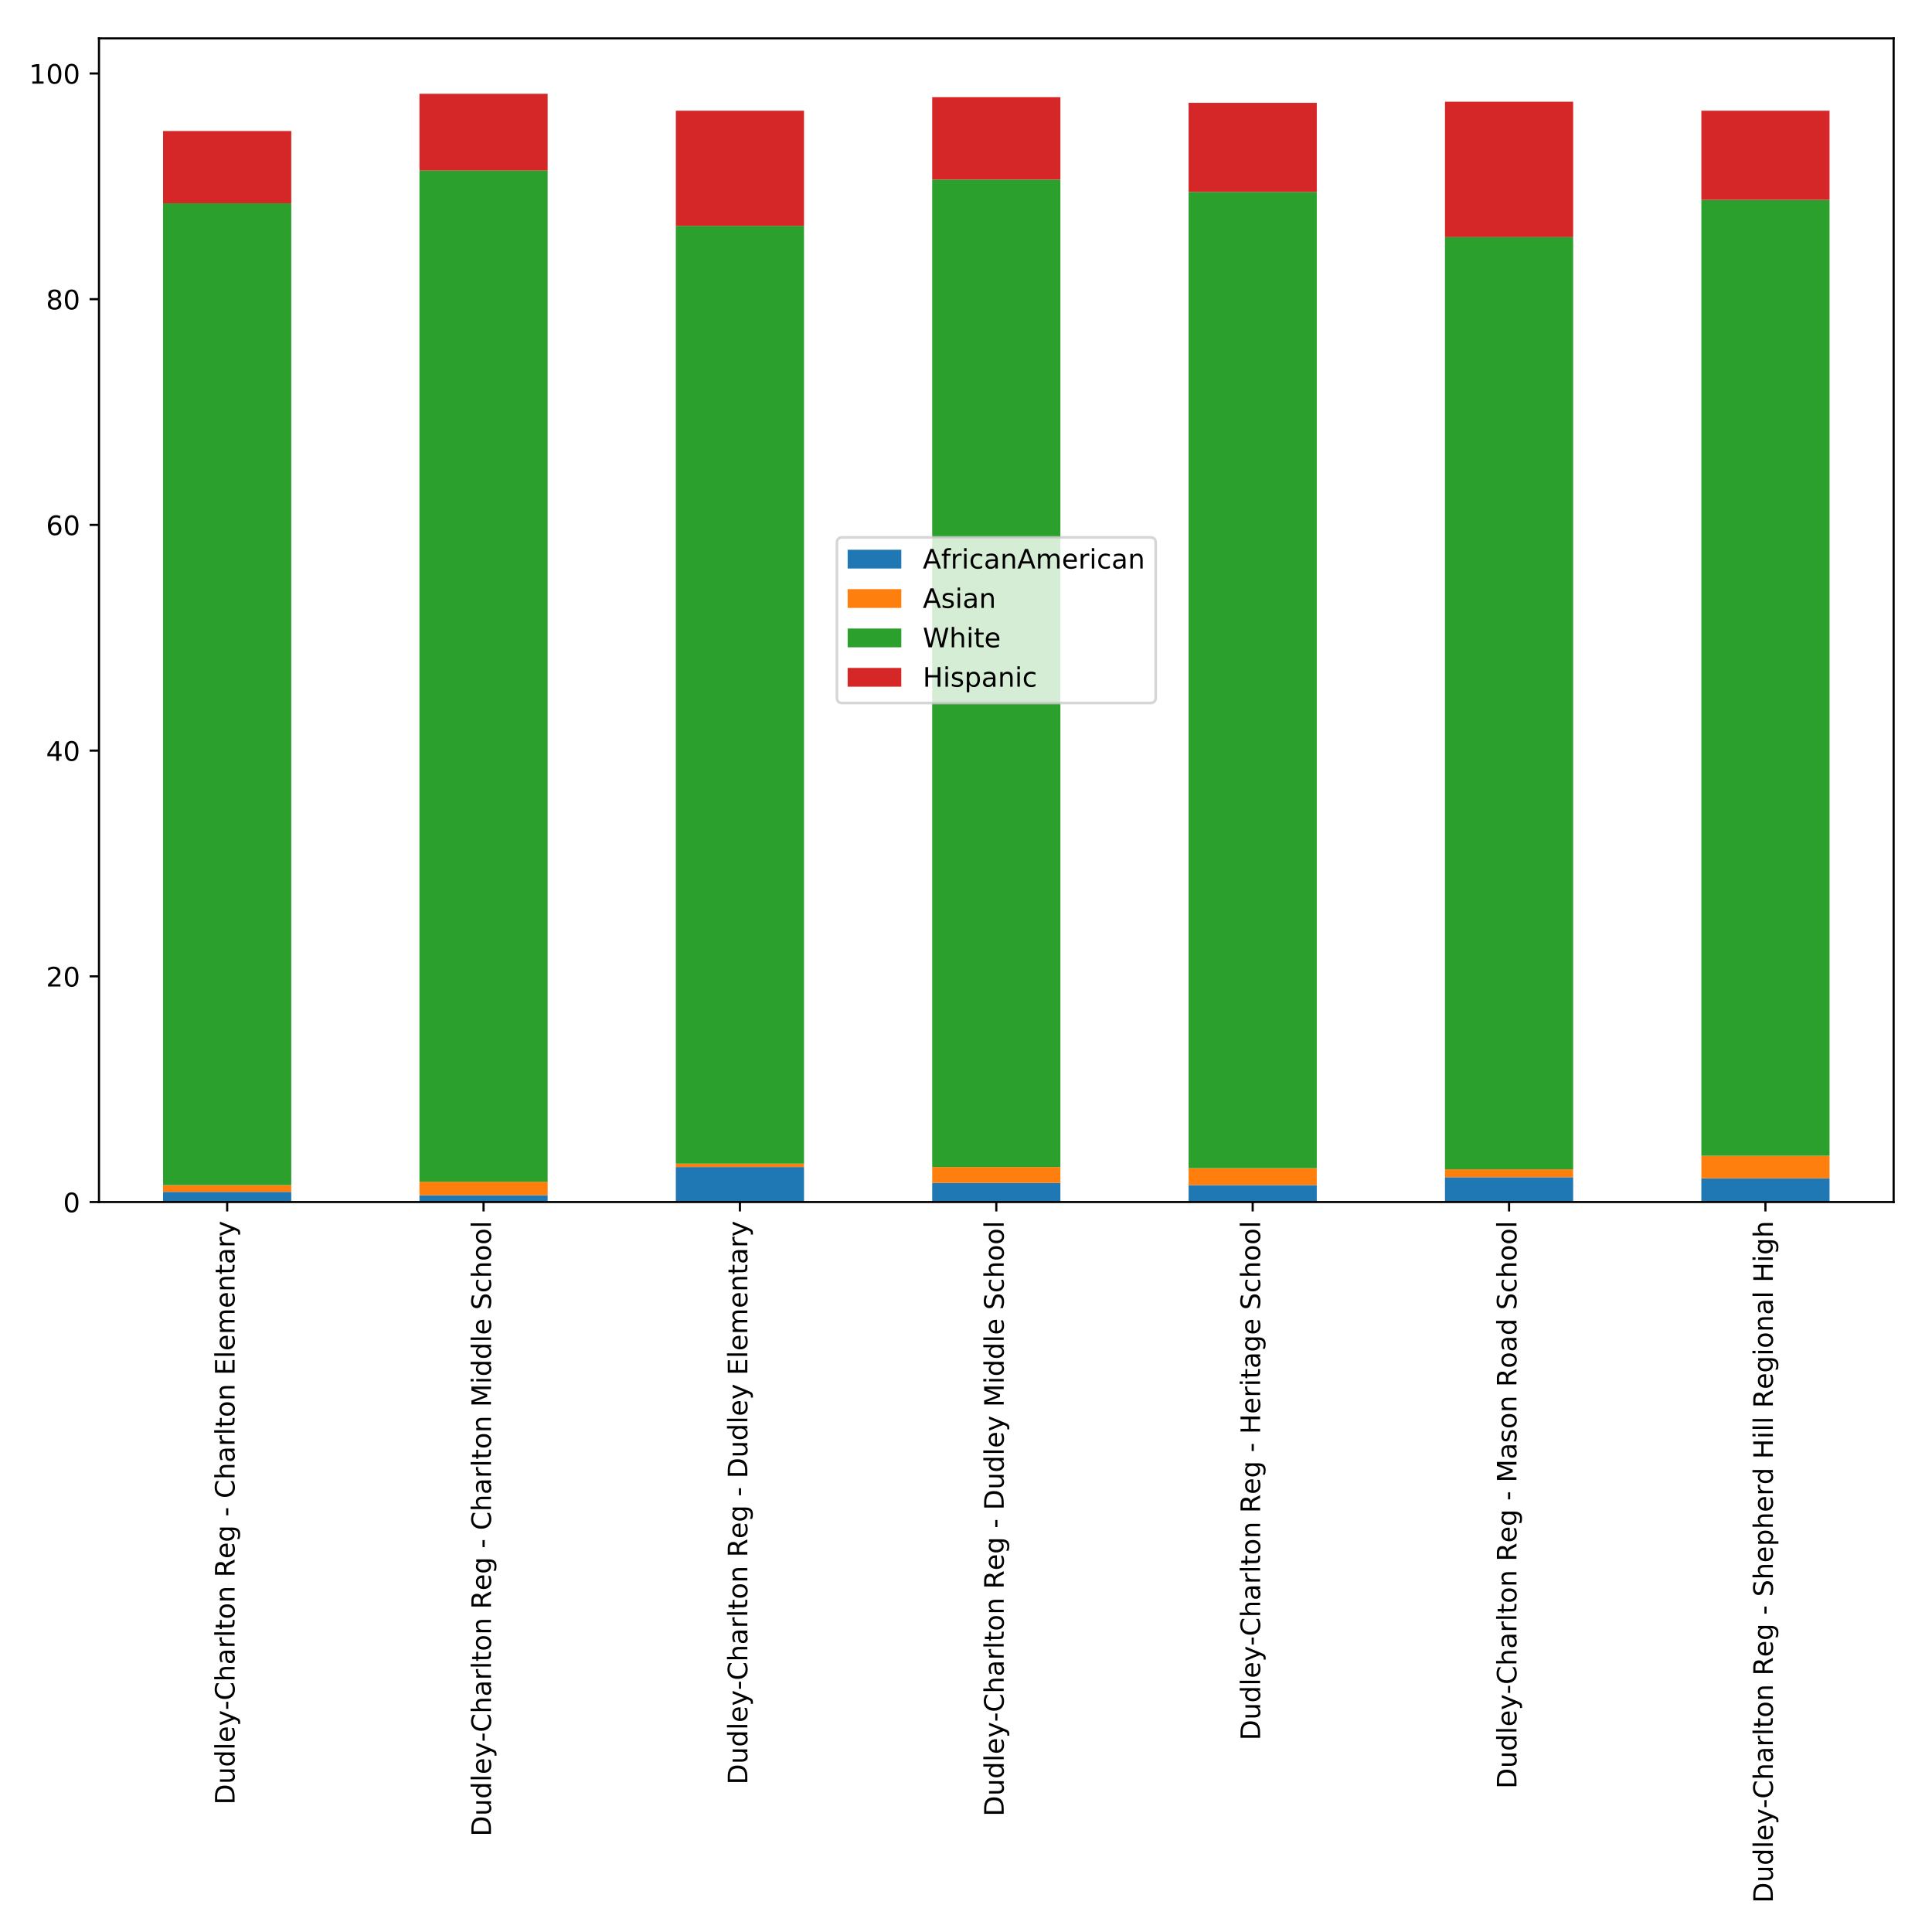 <?xml version="1.0" encoding="utf-8" standalone="no"?>
<!DOCTYPE svg PUBLIC "-//W3C//DTD SVG 1.1//EN"
  "http://www.w3.org/Graphics/SVG/1.1/DTD/svg11.dtd">
<!-- Created with matplotlib (http://matplotlib.org/) -->
<svg height="720pt" version="1.1" viewBox="0 0 720 720" width="720pt" xmlns="http://www.w3.org/2000/svg" xmlns:xlink="http://www.w3.org/1999/xlink">
 <defs>
  <style type="text/css">
*{stroke-linecap:butt;stroke-linejoin:round;}
  </style>
 </defs>
 <g id="figure_1">
  <g id="patch_1">
   <path d="M 0 720 
L 720 720 
L 720 0 
L 0 0 
z
" style="fill:#ffffff;"/>
  </g>
  <g id="axes_1">
   <g id="patch_2">
    <path d="M 36.888 447.964 
L 705.7 447.964 
L 705.7 14.3 
L 36.888 14.3 
z
" style="fill:#ffffff;"/>
   </g>
   <g id="patch_3">
    <path clip-path="url(#pf34af3bc56)" d="M 60.774 447.964 
L 108.546 447.964 
L 108.546 444.179 
L 60.774 444.179 
z
" style="fill:#1f77b4;"/>
   </g>
   <g id="patch_4">
    <path clip-path="url(#pf34af3bc56)" d="M 156.318 447.964 
L 204.091 447.964 
L 204.091 445.441 
L 156.318 445.441 
z
" style="fill:#1f77b4;"/>
   </g>
   <g id="patch_5">
    <path clip-path="url(#pf34af3bc56)" d="M 251.863 447.964 
L 299.635 447.964 
L 299.635 434.926 
L 251.863 434.926 
z
" style="fill:#1f77b4;"/>
   </g>
   <g id="patch_6">
    <path clip-path="url(#pf34af3bc56)" d="M 347.408 447.964 
L 395.18 447.964 
L 395.18 440.814 
L 347.408 440.814 
z
" style="fill:#1f77b4;"/>
   </g>
   <g id="patch_7">
    <path clip-path="url(#pf34af3bc56)" d="M 442.952 447.964 
L 490.725 447.964 
L 490.725 441.655 
L 442.952 441.655 
z
" style="fill:#1f77b4;"/>
   </g>
   <g id="patch_8">
    <path clip-path="url(#pf34af3bc56)" d="M 538.497 447.964 
L 586.269 447.964 
L 586.269 438.711 
L 538.497 438.711 
z
" style="fill:#1f77b4;"/>
   </g>
   <g id="patch_9">
    <path clip-path="url(#pf34af3bc56)" d="M 634.042 447.964 
L 681.814 447.964 
L 681.814 439.132 
L 634.042 439.132 
z
" style="fill:#1f77b4;"/>
   </g>
   <g id="patch_10">
    <path clip-path="url(#pf34af3bc56)" d="M 60.774 444.179 
L 108.546 444.179 
L 108.546 441.655 
L 60.774 441.655 
z
" style="fill:#ff7f0e;"/>
   </g>
   <g id="patch_11">
    <path clip-path="url(#pf34af3bc56)" d="M 156.318 445.441 
L 204.091 445.441 
L 204.091 440.394 
L 156.318 440.394 
z
" style="fill:#ff7f0e;"/>
   </g>
   <g id="patch_12">
    <path clip-path="url(#pf34af3bc56)" d="M 251.863 434.926 
L 299.635 434.926 
L 299.635 433.664 
L 251.863 433.664 
z
" style="fill:#ff7f0e;"/>
   </g>
   <g id="patch_13">
    <path clip-path="url(#pf34af3bc56)" d="M 347.408 440.814 
L 395.18 440.814 
L 395.18 434.926 
L 347.408 434.926 
z
" style="fill:#ff7f0e;"/>
   </g>
   <g id="patch_14">
    <path clip-path="url(#pf34af3bc56)" d="M 442.952 441.655 
L 490.725 441.655 
L 490.725 435.347 
L 442.952 435.347 
z
" style="fill:#ff7f0e;"/>
   </g>
   <g id="patch_15">
    <path clip-path="url(#pf34af3bc56)" d="M 538.497 438.711 
L 586.269 438.711 
L 586.269 435.767 
L 538.497 435.767 
z
" style="fill:#ff7f0e;"/>
   </g>
   <g id="patch_16">
    <path clip-path="url(#pf34af3bc56)" d="M 634.042 439.132 
L 681.814 439.132 
L 681.814 430.72 
L 634.042 430.72 
z
" style="fill:#ff7f0e;"/>
   </g>
   <g id="patch_17">
    <path clip-path="url(#pf34af3bc56)" d="M 60.774 441.655 
L 108.546 441.655 
L 108.546 75.747 
L 60.774 75.747 
z
" style="fill:#2ca02c;"/>
   </g>
   <g id="patch_18">
    <path clip-path="url(#pf34af3bc56)" d="M 156.318 440.394 
L 204.091 440.394 
L 204.091 63.55 
L 156.318 63.55 
z
" style="fill:#2ca02c;"/>
   </g>
   <g id="patch_19">
    <path clip-path="url(#pf34af3bc56)" d="M 251.863 433.664 
L 299.635 433.664 
L 299.635 84.159 
L 251.863 84.159 
z
" style="fill:#2ca02c;"/>
   </g>
   <g id="patch_20">
    <path clip-path="url(#pf34af3bc56)" d="M 347.408 434.926 
L 395.18 434.926 
L 395.18 66.915 
L 347.408 66.915 
z
" style="fill:#2ca02c;"/>
   </g>
   <g id="patch_21">
    <path clip-path="url(#pf34af3bc56)" d="M 442.952 435.347 
L 490.725 435.347 
L 490.725 71.541 
L 442.952 71.541 
z
" style="fill:#2ca02c;"/>
   </g>
   <g id="patch_22">
    <path clip-path="url(#pf34af3bc56)" d="M 538.497 435.767 
L 586.269 435.767 
L 586.269 88.365 
L 538.497 88.365 
z
" style="fill:#2ca02c;"/>
   </g>
   <g id="patch_23">
    <path clip-path="url(#pf34af3bc56)" d="M 634.042 430.72 
L 681.814 430.72 
L 681.814 74.486 
L 634.042 74.486 
z
" style="fill:#2ca02c;"/>
   </g>
   <g id="patch_24">
    <path clip-path="url(#pf34af3bc56)" d="M 60.774 75.747 
L 108.546 75.747 
L 108.546 48.83 
L 60.774 48.83 
z
" style="fill:#d62728;"/>
   </g>
   <g id="patch_25">
    <path clip-path="url(#pf34af3bc56)" d="M 156.318 63.55 
L 204.091 63.55 
L 204.091 34.951 
L 156.318 34.951 
z
" style="fill:#d62728;"/>
   </g>
   <g id="patch_26">
    <path clip-path="url(#pf34af3bc56)" d="M 251.863 84.159 
L 299.635 84.159 
L 299.635 41.259 
L 251.863 41.259 
z
" style="fill:#d62728;"/>
   </g>
   <g id="patch_27">
    <path clip-path="url(#pf34af3bc56)" d="M 347.408 66.915 
L 395.18 66.915 
L 395.18 36.212 
L 347.408 36.212 
z
" style="fill:#d62728;"/>
   </g>
   <g id="patch_28">
    <path clip-path="url(#pf34af3bc56)" d="M 442.952 71.541 
L 490.725 71.541 
L 490.725 38.315 
L 442.952 38.315 
z
" style="fill:#d62728;"/>
   </g>
   <g id="patch_29">
    <path clip-path="url(#pf34af3bc56)" d="M 538.497 88.365 
L 586.269 88.365 
L 586.269 37.895 
L 538.497 37.895 
z
" style="fill:#d62728;"/>
   </g>
   <g id="patch_30">
    <path clip-path="url(#pf34af3bc56)" d="M 634.042 74.486 
L 681.814 74.486 
L 681.814 41.259 
L 634.042 41.259 
z
" style="fill:#d62728;"/>
   </g>
   <g id="matplotlib.axis_1">
    <g id="xtick_1">
     <g id="line2d_1">
      <defs>
       <path d="M 0 0 
L 0 3.5 
" id="mab70abf13f" style="stroke:#000000;stroke-width:0.8;"/>
      </defs>
      <g>
       <use style="stroke:#000000;stroke-width:0.8;" x="84.66" xlink:href="#mab70abf13f" y="447.964"/>
      </g>
     </g>
     <g id="text_1">
      <!-- Dudley-Charlton Reg - Charlton Elementary -->
      <defs>
       <path d="M 19.672 64.797 
L 19.672 8.109 
L 31.594 8.109 
Q 46.688 8.109 53.688 14.938 
Q 60.688 21.781 60.688 36.531 
Q 60.688 51.172 53.688 57.984 
Q 46.688 64.797 31.594 64.797 
z
M 9.812 72.906 
L 30.078 72.906 
Q 51.266 72.906 61.172 64.094 
Q 71.094 55.281 71.094 36.531 
Q 71.094 17.672 61.125 8.828 
Q 51.172 0 30.078 0 
L 9.812 0 
z
" id="DejaVuSans-44"/>
       <path d="M 8.5 21.578 
L 8.5 54.688 
L 17.484 54.688 
L 17.484 21.922 
Q 17.484 14.156 20.5 10.266 
Q 23.531 6.391 29.594 6.391 
Q 36.859 6.391 41.078 11.031 
Q 45.312 15.672 45.312 23.688 
L 45.312 54.688 
L 54.297 54.688 
L 54.297 0 
L 45.312 0 
L 45.312 8.406 
Q 42.047 3.422 37.719 1 
Q 33.406 -1.422 27.688 -1.422 
Q 18.266 -1.422 13.375 4.438 
Q 8.5 10.297 8.5 21.578 
z
M 31.109 56 
z
" id="DejaVuSans-75"/>
       <path d="M 45.406 46.391 
L 45.406 75.984 
L 54.391 75.984 
L 54.391 0 
L 45.406 0 
L 45.406 8.203 
Q 42.578 3.328 38.25 0.953 
Q 33.938 -1.422 27.875 -1.422 
Q 17.969 -1.422 11.734 6.484 
Q 5.516 14.406 5.516 27.297 
Q 5.516 40.188 11.734 48.094 
Q 17.969 56 27.875 56 
Q 33.938 56 38.25 53.625 
Q 42.578 51.266 45.406 46.391 
z
M 14.797 27.297 
Q 14.797 17.391 18.875 11.75 
Q 22.953 6.109 30.078 6.109 
Q 37.203 6.109 41.297 11.75 
Q 45.406 17.391 45.406 27.297 
Q 45.406 37.203 41.297 42.844 
Q 37.203 48.484 30.078 48.484 
Q 22.953 48.484 18.875 42.844 
Q 14.797 37.203 14.797 27.297 
z
" id="DejaVuSans-64"/>
       <path d="M 9.422 75.984 
L 18.406 75.984 
L 18.406 0 
L 9.422 0 
z
" id="DejaVuSans-6c"/>
       <path d="M 56.203 29.594 
L 56.203 25.203 
L 14.891 25.203 
Q 15.484 15.922 20.484 11.062 
Q 25.484 6.203 34.422 6.203 
Q 39.594 6.203 44.453 7.469 
Q 49.312 8.734 54.109 11.281 
L 54.109 2.781 
Q 49.266 0.734 44.188 -0.344 
Q 39.109 -1.422 33.891 -1.422 
Q 20.797 -1.422 13.156 6.188 
Q 5.516 13.812 5.516 26.812 
Q 5.516 40.234 12.766 48.109 
Q 20.016 56 32.328 56 
Q 43.359 56 49.781 48.891 
Q 56.203 41.797 56.203 29.594 
z
M 47.219 32.234 
Q 47.125 39.594 43.094 43.984 
Q 39.062 48.391 32.422 48.391 
Q 24.906 48.391 20.391 44.141 
Q 15.875 39.891 15.188 32.172 
z
" id="DejaVuSans-65"/>
       <path d="M 32.172 -5.078 
Q 28.375 -14.844 24.75 -17.812 
Q 21.141 -20.797 15.094 -20.797 
L 7.906 -20.797 
L 7.906 -13.281 
L 13.188 -13.281 
Q 16.891 -13.281 18.938 -11.516 
Q 21 -9.766 23.484 -3.219 
L 25.094 0.875 
L 2.984 54.688 
L 12.5 54.688 
L 29.594 11.922 
L 46.688 54.688 
L 56.203 54.688 
z
" id="DejaVuSans-79"/>
       <path d="M 4.891 31.391 
L 31.203 31.391 
L 31.203 23.391 
L 4.891 23.391 
z
" id="DejaVuSans-2d"/>
       <path d="M 64.406 67.281 
L 64.406 56.891 
Q 59.422 61.531 53.781 63.812 
Q 48.141 66.109 41.797 66.109 
Q 29.297 66.109 22.656 58.469 
Q 16.016 50.828 16.016 36.375 
Q 16.016 21.969 22.656 14.328 
Q 29.297 6.688 41.797 6.688 
Q 48.141 6.688 53.781 8.984 
Q 59.422 11.281 64.406 15.922 
L 64.406 5.609 
Q 59.234 2.094 53.438 0.328 
Q 47.656 -1.422 41.219 -1.422 
Q 24.656 -1.422 15.125 8.703 
Q 5.609 18.844 5.609 36.375 
Q 5.609 53.953 15.125 64.078 
Q 24.656 74.219 41.219 74.219 
Q 47.75 74.219 53.531 72.484 
Q 59.328 70.75 64.406 67.281 
z
" id="DejaVuSans-43"/>
       <path d="M 54.891 33.016 
L 54.891 0 
L 45.906 0 
L 45.906 32.719 
Q 45.906 40.484 42.875 44.328 
Q 39.844 48.188 33.797 48.188 
Q 26.516 48.188 22.312 43.547 
Q 18.109 38.922 18.109 30.906 
L 18.109 0 
L 9.078 0 
L 9.078 75.984 
L 18.109 75.984 
L 18.109 46.188 
Q 21.344 51.125 25.703 53.562 
Q 30.078 56 35.797 56 
Q 45.219 56 50.047 50.172 
Q 54.891 44.344 54.891 33.016 
z
" id="DejaVuSans-68"/>
       <path d="M 34.281 27.484 
Q 23.391 27.484 19.188 25 
Q 14.984 22.516 14.984 16.5 
Q 14.984 11.719 18.141 8.906 
Q 21.297 6.109 26.703 6.109 
Q 34.188 6.109 38.703 11.406 
Q 43.219 16.703 43.219 25.484 
L 43.219 27.484 
z
M 52.203 31.203 
L 52.203 0 
L 43.219 0 
L 43.219 8.297 
Q 40.141 3.328 35.547 0.953 
Q 30.953 -1.422 24.312 -1.422 
Q 15.922 -1.422 10.953 3.297 
Q 6 8.016 6 15.922 
Q 6 25.141 12.172 29.828 
Q 18.359 34.516 30.609 34.516 
L 43.219 34.516 
L 43.219 35.406 
Q 43.219 41.609 39.141 45 
Q 35.062 48.391 27.688 48.391 
Q 23 48.391 18.547 47.266 
Q 14.109 46.141 10.016 43.891 
L 10.016 52.203 
Q 14.938 54.109 19.578 55.047 
Q 24.219 56 28.609 56 
Q 40.484 56 46.344 49.844 
Q 52.203 43.703 52.203 31.203 
z
" id="DejaVuSans-61"/>
       <path d="M 41.109 46.297 
Q 39.594 47.172 37.812 47.578 
Q 36.031 48 33.891 48 
Q 26.266 48 22.188 43.047 
Q 18.109 38.094 18.109 28.812 
L 18.109 0 
L 9.078 0 
L 9.078 54.688 
L 18.109 54.688 
L 18.109 46.188 
Q 20.953 51.172 25.484 53.578 
Q 30.031 56 36.531 56 
Q 37.453 56 38.578 55.875 
Q 39.703 55.766 41.062 55.516 
z
" id="DejaVuSans-72"/>
       <path d="M 18.312 70.219 
L 18.312 54.688 
L 36.812 54.688 
L 36.812 47.703 
L 18.312 47.703 
L 18.312 18.016 
Q 18.312 11.328 20.141 9.422 
Q 21.969 7.516 27.594 7.516 
L 36.812 7.516 
L 36.812 0 
L 27.594 0 
Q 17.188 0 13.234 3.875 
Q 9.281 7.766 9.281 18.016 
L 9.281 47.703 
L 2.688 47.703 
L 2.688 54.688 
L 9.281 54.688 
L 9.281 70.219 
z
" id="DejaVuSans-74"/>
       <path d="M 30.609 48.391 
Q 23.391 48.391 19.188 42.75 
Q 14.984 37.109 14.984 27.297 
Q 14.984 17.484 19.156 11.844 
Q 23.344 6.203 30.609 6.203 
Q 37.797 6.203 41.984 11.859 
Q 46.188 17.531 46.188 27.297 
Q 46.188 37.016 41.984 42.703 
Q 37.797 48.391 30.609 48.391 
z
M 30.609 56 
Q 42.328 56 49.016 48.375 
Q 55.719 40.766 55.719 27.297 
Q 55.719 13.875 49.016 6.219 
Q 42.328 -1.422 30.609 -1.422 
Q 18.844 -1.422 12.172 6.219 
Q 5.516 13.875 5.516 27.297 
Q 5.516 40.766 12.172 48.375 
Q 18.844 56 30.609 56 
z
" id="DejaVuSans-6f"/>
       <path d="M 54.891 33.016 
L 54.891 0 
L 45.906 0 
L 45.906 32.719 
Q 45.906 40.484 42.875 44.328 
Q 39.844 48.188 33.797 48.188 
Q 26.516 48.188 22.312 43.547 
Q 18.109 38.922 18.109 30.906 
L 18.109 0 
L 9.078 0 
L 9.078 54.688 
L 18.109 54.688 
L 18.109 46.188 
Q 21.344 51.125 25.703 53.562 
Q 30.078 56 35.797 56 
Q 45.219 56 50.047 50.172 
Q 54.891 44.344 54.891 33.016 
z
" id="DejaVuSans-6e"/>
       <path id="DejaVuSans-20"/>
       <path d="M 44.391 34.188 
Q 47.562 33.109 50.562 29.594 
Q 53.562 26.078 56.594 19.922 
L 66.609 0 
L 56 0 
L 46.688 18.703 
Q 43.062 26.031 39.672 28.422 
Q 36.281 30.812 30.422 30.812 
L 19.672 30.812 
L 19.672 0 
L 9.812 0 
L 9.812 72.906 
L 32.078 72.906 
Q 44.578 72.906 50.734 67.672 
Q 56.891 62.453 56.891 51.906 
Q 56.891 45.016 53.688 40.469 
Q 50.484 35.938 44.391 34.188 
z
M 19.672 64.797 
L 19.672 38.922 
L 32.078 38.922 
Q 39.203 38.922 42.844 42.219 
Q 46.484 45.516 46.484 51.906 
Q 46.484 58.297 42.844 61.547 
Q 39.203 64.797 32.078 64.797 
z
" id="DejaVuSans-52"/>
       <path d="M 45.406 27.984 
Q 45.406 37.75 41.375 43.109 
Q 37.359 48.484 30.078 48.484 
Q 22.859 48.484 18.828 43.109 
Q 14.797 37.75 14.797 27.984 
Q 14.797 18.266 18.828 12.891 
Q 22.859 7.516 30.078 7.516 
Q 37.359 7.516 41.375 12.891 
Q 45.406 18.266 45.406 27.984 
z
M 54.391 6.781 
Q 54.391 -7.172 48.188 -13.984 
Q 42 -20.797 29.203 -20.797 
Q 24.469 -20.797 20.266 -20.094 
Q 16.062 -19.391 12.109 -17.922 
L 12.109 -9.188 
Q 16.062 -11.328 19.922 -12.344 
Q 23.781 -13.375 27.781 -13.375 
Q 36.625 -13.375 41.016 -8.766 
Q 45.406 -4.156 45.406 5.172 
L 45.406 9.625 
Q 42.625 4.781 38.281 2.391 
Q 33.938 0 27.875 0 
Q 17.828 0 11.672 7.656 
Q 5.516 15.328 5.516 27.984 
Q 5.516 40.672 11.672 48.328 
Q 17.828 56 27.875 56 
Q 33.938 56 38.281 53.609 
Q 42.625 51.219 45.406 46.391 
L 45.406 54.688 
L 54.391 54.688 
z
" id="DejaVuSans-67"/>
       <path d="M 9.812 72.906 
L 55.906 72.906 
L 55.906 64.594 
L 19.672 64.594 
L 19.672 43.016 
L 54.391 43.016 
L 54.391 34.719 
L 19.672 34.719 
L 19.672 8.297 
L 56.781 8.297 
L 56.781 0 
L 9.812 0 
z
" id="DejaVuSans-45"/>
       <path d="M 52 44.188 
Q 55.375 50.25 60.062 53.125 
Q 64.75 56 71.094 56 
Q 79.641 56 84.281 50.016 
Q 88.922 44.047 88.922 33.016 
L 88.922 0 
L 79.891 0 
L 79.891 32.719 
Q 79.891 40.578 77.094 44.375 
Q 74.312 48.188 68.609 48.188 
Q 61.625 48.188 57.562 43.547 
Q 53.516 38.922 53.516 30.906 
L 53.516 0 
L 44.484 0 
L 44.484 32.719 
Q 44.484 40.625 41.703 44.406 
Q 38.922 48.188 33.109 48.188 
Q 26.219 48.188 22.156 43.531 
Q 18.109 38.875 18.109 30.906 
L 18.109 0 
L 9.078 0 
L 9.078 54.688 
L 18.109 54.688 
L 18.109 46.188 
Q 21.188 51.219 25.484 53.609 
Q 29.781 56 35.688 56 
Q 41.656 56 45.828 52.969 
Q 50 49.953 52 44.188 
z
" id="DejaVuSans-6d"/>
      </defs>
      <g transform="translate(87.419 672.558)rotate(-90)scale(0.1 -0.1)">
       <use xlink:href="#DejaVuSans-44"/>
       <use x="77.002" xlink:href="#DejaVuSans-75"/>
       <use x="140.381" xlink:href="#DejaVuSans-64"/>
       <use x="203.857" xlink:href="#DejaVuSans-6c"/>
       <use x="231.641" xlink:href="#DejaVuSans-65"/>
       <use x="293.164" xlink:href="#DejaVuSans-79"/>
       <use x="352.328" xlink:href="#DejaVuSans-2d"/>
       <use x="388.412" xlink:href="#DejaVuSans-43"/>
       <use x="458.236" xlink:href="#DejaVuSans-68"/>
       <use x="521.615" xlink:href="#DejaVuSans-61"/>
       <use x="582.895" xlink:href="#DejaVuSans-72"/>
       <use x="624.008" xlink:href="#DejaVuSans-6c"/>
       <use x="651.791" xlink:href="#DejaVuSans-74"/>
       <use x="691" xlink:href="#DejaVuSans-6f"/>
       <use x="752.182" xlink:href="#DejaVuSans-6e"/>
       <use x="815.561" xlink:href="#DejaVuSans-20"/>
       <use x="847.348" xlink:href="#DejaVuSans-52"/>
       <use x="916.768" xlink:href="#DejaVuSans-65"/>
       <use x="978.291" xlink:href="#DejaVuSans-67"/>
       <use x="1041.768" xlink:href="#DejaVuSans-20"/>
       <use x="1073.555" xlink:href="#DejaVuSans-2d"/>
       <use x="1109.639" xlink:href="#DejaVuSans-20"/>
       <use x="1141.426" xlink:href="#DejaVuSans-43"/>
       <use x="1211.25" xlink:href="#DejaVuSans-68"/>
       <use x="1274.629" xlink:href="#DejaVuSans-61"/>
       <use x="1335.908" xlink:href="#DejaVuSans-72"/>
       <use x="1377.021" xlink:href="#DejaVuSans-6c"/>
       <use x="1404.805" xlink:href="#DejaVuSans-74"/>
       <use x="1444.014" xlink:href="#DejaVuSans-6f"/>
       <use x="1505.195" xlink:href="#DejaVuSans-6e"/>
       <use x="1568.574" xlink:href="#DejaVuSans-20"/>
       <use x="1600.361" xlink:href="#DejaVuSans-45"/>
       <use x="1663.545" xlink:href="#DejaVuSans-6c"/>
       <use x="1691.328" xlink:href="#DejaVuSans-65"/>
       <use x="1752.852" xlink:href="#DejaVuSans-6d"/>
       <use x="1850.264" xlink:href="#DejaVuSans-65"/>
       <use x="1911.787" xlink:href="#DejaVuSans-6e"/>
       <use x="1975.166" xlink:href="#DejaVuSans-74"/>
       <use x="2014.375" xlink:href="#DejaVuSans-61"/>
       <use x="2075.654" xlink:href="#DejaVuSans-72"/>
       <use x="2116.768" xlink:href="#DejaVuSans-79"/>
      </g>
     </g>
    </g>
    <g id="xtick_2">
     <g id="line2d_2">
      <g>
       <use style="stroke:#000000;stroke-width:0.8;" x="180.204" xlink:href="#mab70abf13f" y="447.964"/>
      </g>
     </g>
     <g id="text_2">
      <!-- Dudley-Charlton Reg - Charlton Middle School -->
      <defs>
       <path d="M 9.812 72.906 
L 24.516 72.906 
L 43.109 23.297 
L 61.812 72.906 
L 76.516 72.906 
L 76.516 0 
L 66.891 0 
L 66.891 64.016 
L 48.094 14.016 
L 38.188 14.016 
L 19.391 64.016 
L 19.391 0 
L 9.812 0 
z
" id="DejaVuSans-4d"/>
       <path d="M 9.422 54.688 
L 18.406 54.688 
L 18.406 0 
L 9.422 0 
z
M 9.422 75.984 
L 18.406 75.984 
L 18.406 64.594 
L 9.422 64.594 
z
" id="DejaVuSans-69"/>
       <path d="M 53.516 70.516 
L 53.516 60.891 
Q 47.906 63.578 42.922 64.891 
Q 37.938 66.219 33.297 66.219 
Q 25.25 66.219 20.875 63.094 
Q 16.5 59.969 16.5 54.203 
Q 16.5 49.359 19.406 46.891 
Q 22.312 44.438 30.422 42.922 
L 36.375 41.703 
Q 47.406 39.594 52.656 34.297 
Q 57.906 29 57.906 20.125 
Q 57.906 9.516 50.797 4.047 
Q 43.703 -1.422 29.984 -1.422 
Q 24.812 -1.422 18.969 -0.25 
Q 13.141 0.922 6.891 3.219 
L 6.891 13.375 
Q 12.891 10.016 18.656 8.297 
Q 24.422 6.594 29.984 6.594 
Q 38.422 6.594 43.016 9.906 
Q 47.609 13.234 47.609 19.391 
Q 47.609 24.75 44.312 27.781 
Q 41.016 30.812 33.5 32.328 
L 27.484 33.5 
Q 16.453 35.688 11.516 40.375 
Q 6.594 45.062 6.594 53.422 
Q 6.594 63.094 13.406 68.656 
Q 20.219 74.219 32.172 74.219 
Q 37.312 74.219 42.625 73.281 
Q 47.953 72.359 53.516 70.516 
z
" id="DejaVuSans-53"/>
       <path d="M 48.781 52.594 
L 48.781 44.188 
Q 44.969 46.297 41.141 47.344 
Q 37.312 48.391 33.406 48.391 
Q 24.656 48.391 19.812 42.844 
Q 14.984 37.312 14.984 27.297 
Q 14.984 17.281 19.812 11.734 
Q 24.656 6.203 33.406 6.203 
Q 37.312 6.203 41.141 7.25 
Q 44.969 8.297 48.781 10.406 
L 48.781 2.094 
Q 45.016 0.344 40.984 -0.531 
Q 36.969 -1.422 32.422 -1.422 
Q 20.062 -1.422 12.781 6.344 
Q 5.516 14.109 5.516 27.297 
Q 5.516 40.672 12.859 48.328 
Q 20.219 56 33.016 56 
Q 37.156 56 41.109 55.141 
Q 45.062 54.297 48.781 52.594 
z
" id="DejaVuSans-63"/>
      </defs>
      <g transform="translate(182.964 684.411)rotate(-90)scale(0.1 -0.1)">
       <use xlink:href="#DejaVuSans-44"/>
       <use x="77.002" xlink:href="#DejaVuSans-75"/>
       <use x="140.381" xlink:href="#DejaVuSans-64"/>
       <use x="203.857" xlink:href="#DejaVuSans-6c"/>
       <use x="231.641" xlink:href="#DejaVuSans-65"/>
       <use x="293.164" xlink:href="#DejaVuSans-79"/>
       <use x="352.328" xlink:href="#DejaVuSans-2d"/>
       <use x="388.412" xlink:href="#DejaVuSans-43"/>
       <use x="458.236" xlink:href="#DejaVuSans-68"/>
       <use x="521.615" xlink:href="#DejaVuSans-61"/>
       <use x="582.895" xlink:href="#DejaVuSans-72"/>
       <use x="624.008" xlink:href="#DejaVuSans-6c"/>
       <use x="651.791" xlink:href="#DejaVuSans-74"/>
       <use x="691" xlink:href="#DejaVuSans-6f"/>
       <use x="752.182" xlink:href="#DejaVuSans-6e"/>
       <use x="815.561" xlink:href="#DejaVuSans-20"/>
       <use x="847.348" xlink:href="#DejaVuSans-52"/>
       <use x="916.768" xlink:href="#DejaVuSans-65"/>
       <use x="978.291" xlink:href="#DejaVuSans-67"/>
       <use x="1041.768" xlink:href="#DejaVuSans-20"/>
       <use x="1073.555" xlink:href="#DejaVuSans-2d"/>
       <use x="1109.639" xlink:href="#DejaVuSans-20"/>
       <use x="1141.426" xlink:href="#DejaVuSans-43"/>
       <use x="1211.25" xlink:href="#DejaVuSans-68"/>
       <use x="1274.629" xlink:href="#DejaVuSans-61"/>
       <use x="1335.908" xlink:href="#DejaVuSans-72"/>
       <use x="1377.021" xlink:href="#DejaVuSans-6c"/>
       <use x="1404.805" xlink:href="#DejaVuSans-74"/>
       <use x="1444.014" xlink:href="#DejaVuSans-6f"/>
       <use x="1505.195" xlink:href="#DejaVuSans-6e"/>
       <use x="1568.574" xlink:href="#DejaVuSans-20"/>
       <use x="1600.361" xlink:href="#DejaVuSans-4d"/>
       <use x="1686.641" xlink:href="#DejaVuSans-69"/>
       <use x="1714.424" xlink:href="#DejaVuSans-64"/>
       <use x="1777.9" xlink:href="#DejaVuSans-64"/>
       <use x="1841.377" xlink:href="#DejaVuSans-6c"/>
       <use x="1869.16" xlink:href="#DejaVuSans-65"/>
       <use x="1930.684" xlink:href="#DejaVuSans-20"/>
       <use x="1962.471" xlink:href="#DejaVuSans-53"/>
       <use x="2025.947" xlink:href="#DejaVuSans-63"/>
       <use x="2080.928" xlink:href="#DejaVuSans-68"/>
       <use x="2144.307" xlink:href="#DejaVuSans-6f"/>
       <use x="2205.488" xlink:href="#DejaVuSans-6f"/>
       <use x="2266.67" xlink:href="#DejaVuSans-6c"/>
      </g>
     </g>
    </g>
    <g id="xtick_3">
     <g id="line2d_3">
      <g>
       <use style="stroke:#000000;stroke-width:0.8;" x="275.749" xlink:href="#mab70abf13f" y="447.964"/>
      </g>
     </g>
     <g id="text_3">
      <!-- Dudley-Charlton Reg - Dudley Elementary -->
      <g transform="translate(278.508 665.08)rotate(-90)scale(0.1 -0.1)">
       <use xlink:href="#DejaVuSans-44"/>
       <use x="77.002" xlink:href="#DejaVuSans-75"/>
       <use x="140.381" xlink:href="#DejaVuSans-64"/>
       <use x="203.857" xlink:href="#DejaVuSans-6c"/>
       <use x="231.641" xlink:href="#DejaVuSans-65"/>
       <use x="293.164" xlink:href="#DejaVuSans-79"/>
       <use x="352.328" xlink:href="#DejaVuSans-2d"/>
       <use x="388.412" xlink:href="#DejaVuSans-43"/>
       <use x="458.236" xlink:href="#DejaVuSans-68"/>
       <use x="521.615" xlink:href="#DejaVuSans-61"/>
       <use x="582.895" xlink:href="#DejaVuSans-72"/>
       <use x="624.008" xlink:href="#DejaVuSans-6c"/>
       <use x="651.791" xlink:href="#DejaVuSans-74"/>
       <use x="691" xlink:href="#DejaVuSans-6f"/>
       <use x="752.182" xlink:href="#DejaVuSans-6e"/>
       <use x="815.561" xlink:href="#DejaVuSans-20"/>
       <use x="847.348" xlink:href="#DejaVuSans-52"/>
       <use x="916.768" xlink:href="#DejaVuSans-65"/>
       <use x="978.291" xlink:href="#DejaVuSans-67"/>
       <use x="1041.768" xlink:href="#DejaVuSans-20"/>
       <use x="1073.555" xlink:href="#DejaVuSans-2d"/>
       <use x="1109.639" xlink:href="#DejaVuSans-20"/>
       <use x="1141.426" xlink:href="#DejaVuSans-44"/>
       <use x="1218.428" xlink:href="#DejaVuSans-75"/>
       <use x="1281.807" xlink:href="#DejaVuSans-64"/>
       <use x="1345.283" xlink:href="#DejaVuSans-6c"/>
       <use x="1373.066" xlink:href="#DejaVuSans-65"/>
       <use x="1434.59" xlink:href="#DejaVuSans-79"/>
       <use x="1493.77" xlink:href="#DejaVuSans-20"/>
       <use x="1525.557" xlink:href="#DejaVuSans-45"/>
       <use x="1588.74" xlink:href="#DejaVuSans-6c"/>
       <use x="1616.523" xlink:href="#DejaVuSans-65"/>
       <use x="1678.047" xlink:href="#DejaVuSans-6d"/>
       <use x="1775.459" xlink:href="#DejaVuSans-65"/>
       <use x="1836.982" xlink:href="#DejaVuSans-6e"/>
       <use x="1900.361" xlink:href="#DejaVuSans-74"/>
       <use x="1939.57" xlink:href="#DejaVuSans-61"/>
       <use x="2000.85" xlink:href="#DejaVuSans-72"/>
       <use x="2041.963" xlink:href="#DejaVuSans-79"/>
      </g>
     </g>
    </g>
    <g id="xtick_4">
     <g id="line2d_4">
      <g>
       <use style="stroke:#000000;stroke-width:0.8;" x="371.294" xlink:href="#mab70abf13f" y="447.964"/>
      </g>
     </g>
     <g id="text_4">
      <!-- Dudley-Charlton Reg - Dudley Middle School -->
      <g transform="translate(374.053 676.933)rotate(-90)scale(0.1 -0.1)">
       <use xlink:href="#DejaVuSans-44"/>
       <use x="77.002" xlink:href="#DejaVuSans-75"/>
       <use x="140.381" xlink:href="#DejaVuSans-64"/>
       <use x="203.857" xlink:href="#DejaVuSans-6c"/>
       <use x="231.641" xlink:href="#DejaVuSans-65"/>
       <use x="293.164" xlink:href="#DejaVuSans-79"/>
       <use x="352.328" xlink:href="#DejaVuSans-2d"/>
       <use x="388.412" xlink:href="#DejaVuSans-43"/>
       <use x="458.236" xlink:href="#DejaVuSans-68"/>
       <use x="521.615" xlink:href="#DejaVuSans-61"/>
       <use x="582.895" xlink:href="#DejaVuSans-72"/>
       <use x="624.008" xlink:href="#DejaVuSans-6c"/>
       <use x="651.791" xlink:href="#DejaVuSans-74"/>
       <use x="691" xlink:href="#DejaVuSans-6f"/>
       <use x="752.182" xlink:href="#DejaVuSans-6e"/>
       <use x="815.561" xlink:href="#DejaVuSans-20"/>
       <use x="847.348" xlink:href="#DejaVuSans-52"/>
       <use x="916.768" xlink:href="#DejaVuSans-65"/>
       <use x="978.291" xlink:href="#DejaVuSans-67"/>
       <use x="1041.768" xlink:href="#DejaVuSans-20"/>
       <use x="1073.555" xlink:href="#DejaVuSans-2d"/>
       <use x="1109.639" xlink:href="#DejaVuSans-20"/>
       <use x="1141.426" xlink:href="#DejaVuSans-44"/>
       <use x="1218.428" xlink:href="#DejaVuSans-75"/>
       <use x="1281.807" xlink:href="#DejaVuSans-64"/>
       <use x="1345.283" xlink:href="#DejaVuSans-6c"/>
       <use x="1373.066" xlink:href="#DejaVuSans-65"/>
       <use x="1434.59" xlink:href="#DejaVuSans-79"/>
       <use x="1493.77" xlink:href="#DejaVuSans-20"/>
       <use x="1525.557" xlink:href="#DejaVuSans-4d"/>
       <use x="1611.836" xlink:href="#DejaVuSans-69"/>
       <use x="1639.619" xlink:href="#DejaVuSans-64"/>
       <use x="1703.096" xlink:href="#DejaVuSans-64"/>
       <use x="1766.572" xlink:href="#DejaVuSans-6c"/>
       <use x="1794.355" xlink:href="#DejaVuSans-65"/>
       <use x="1855.879" xlink:href="#DejaVuSans-20"/>
       <use x="1887.666" xlink:href="#DejaVuSans-53"/>
       <use x="1951.143" xlink:href="#DejaVuSans-63"/>
       <use x="2006.123" xlink:href="#DejaVuSans-68"/>
       <use x="2069.502" xlink:href="#DejaVuSans-6f"/>
       <use x="2130.684" xlink:href="#DejaVuSans-6f"/>
       <use x="2191.865" xlink:href="#DejaVuSans-6c"/>
      </g>
     </g>
    </g>
    <g id="xtick_5">
     <g id="line2d_5">
      <g>
       <use style="stroke:#000000;stroke-width:0.8;" x="466.838" xlink:href="#mab70abf13f" y="447.964"/>
      </g>
     </g>
     <g id="text_5">
      <!-- Dudley-Charlton Reg - Heritage School -->
      <defs>
       <path d="M 9.812 72.906 
L 19.672 72.906 
L 19.672 43.016 
L 55.516 43.016 
L 55.516 72.906 
L 65.375 72.906 
L 65.375 0 
L 55.516 0 
L 55.516 34.719 
L 19.672 34.719 
L 19.672 0 
L 9.812 0 
z
" id="DejaVuSans-48"/>
      </defs>
      <g transform="translate(469.598 648.597)rotate(-90)scale(0.1 -0.1)">
       <use xlink:href="#DejaVuSans-44"/>
       <use x="77.002" xlink:href="#DejaVuSans-75"/>
       <use x="140.381" xlink:href="#DejaVuSans-64"/>
       <use x="203.857" xlink:href="#DejaVuSans-6c"/>
       <use x="231.641" xlink:href="#DejaVuSans-65"/>
       <use x="293.164" xlink:href="#DejaVuSans-79"/>
       <use x="352.328" xlink:href="#DejaVuSans-2d"/>
       <use x="388.412" xlink:href="#DejaVuSans-43"/>
       <use x="458.236" xlink:href="#DejaVuSans-68"/>
       <use x="521.615" xlink:href="#DejaVuSans-61"/>
       <use x="582.895" xlink:href="#DejaVuSans-72"/>
       <use x="624.008" xlink:href="#DejaVuSans-6c"/>
       <use x="651.791" xlink:href="#DejaVuSans-74"/>
       <use x="691" xlink:href="#DejaVuSans-6f"/>
       <use x="752.182" xlink:href="#DejaVuSans-6e"/>
       <use x="815.561" xlink:href="#DejaVuSans-20"/>
       <use x="847.348" xlink:href="#DejaVuSans-52"/>
       <use x="916.768" xlink:href="#DejaVuSans-65"/>
       <use x="978.291" xlink:href="#DejaVuSans-67"/>
       <use x="1041.768" xlink:href="#DejaVuSans-20"/>
       <use x="1073.555" xlink:href="#DejaVuSans-2d"/>
       <use x="1109.639" xlink:href="#DejaVuSans-20"/>
       <use x="1141.426" xlink:href="#DejaVuSans-48"/>
       <use x="1216.621" xlink:href="#DejaVuSans-65"/>
       <use x="1278.145" xlink:href="#DejaVuSans-72"/>
       <use x="1319.258" xlink:href="#DejaVuSans-69"/>
       <use x="1347.041" xlink:href="#DejaVuSans-74"/>
       <use x="1386.25" xlink:href="#DejaVuSans-61"/>
       <use x="1447.529" xlink:href="#DejaVuSans-67"/>
       <use x="1511.006" xlink:href="#DejaVuSans-65"/>
       <use x="1572.529" xlink:href="#DejaVuSans-20"/>
       <use x="1604.316" xlink:href="#DejaVuSans-53"/>
       <use x="1667.793" xlink:href="#DejaVuSans-63"/>
       <use x="1722.773" xlink:href="#DejaVuSans-68"/>
       <use x="1786.152" xlink:href="#DejaVuSans-6f"/>
       <use x="1847.334" xlink:href="#DejaVuSans-6f"/>
       <use x="1908.516" xlink:href="#DejaVuSans-6c"/>
      </g>
     </g>
    </g>
    <g id="xtick_6">
     <g id="line2d_6">
      <g>
       <use style="stroke:#000000;stroke-width:0.8;" x="562.383" xlink:href="#mab70abf13f" y="447.964"/>
      </g>
     </g>
     <g id="text_6">
      <!-- Dudley-Charlton Reg - Mason Road School -->
      <defs>
       <path d="M 44.281 53.078 
L 44.281 44.578 
Q 40.484 46.531 36.375 47.5 
Q 32.281 48.484 27.875 48.484 
Q 21.188 48.484 17.844 46.438 
Q 14.5 44.391 14.5 40.281 
Q 14.5 37.156 16.891 35.375 
Q 19.281 33.594 26.516 31.984 
L 29.594 31.297 
Q 39.156 29.25 43.188 25.516 
Q 47.219 21.781 47.219 15.094 
Q 47.219 7.469 41.188 3.016 
Q 35.156 -1.422 24.609 -1.422 
Q 20.219 -1.422 15.453 -0.562 
Q 10.688 0.297 5.422 2 
L 5.422 11.281 
Q 10.406 8.688 15.234 7.391 
Q 20.062 6.109 24.812 6.109 
Q 31.156 6.109 34.562 8.281 
Q 37.984 10.453 37.984 14.406 
Q 37.984 18.062 35.516 20.016 
Q 33.062 21.969 24.703 23.781 
L 21.578 24.516 
Q 13.234 26.266 9.516 29.906 
Q 5.812 33.547 5.812 39.891 
Q 5.812 47.609 11.281 51.797 
Q 16.75 56 26.812 56 
Q 31.781 56 36.172 55.266 
Q 40.578 54.547 44.281 53.078 
z
" id="DejaVuSans-73"/>
      </defs>
      <g transform="translate(565.142 666.622)rotate(-90)scale(0.1 -0.1)">
       <use xlink:href="#DejaVuSans-44"/>
       <use x="77.002" xlink:href="#DejaVuSans-75"/>
       <use x="140.381" xlink:href="#DejaVuSans-64"/>
       <use x="203.857" xlink:href="#DejaVuSans-6c"/>
       <use x="231.641" xlink:href="#DejaVuSans-65"/>
       <use x="293.164" xlink:href="#DejaVuSans-79"/>
       <use x="352.328" xlink:href="#DejaVuSans-2d"/>
       <use x="388.412" xlink:href="#DejaVuSans-43"/>
       <use x="458.236" xlink:href="#DejaVuSans-68"/>
       <use x="521.615" xlink:href="#DejaVuSans-61"/>
       <use x="582.895" xlink:href="#DejaVuSans-72"/>
       <use x="624.008" xlink:href="#DejaVuSans-6c"/>
       <use x="651.791" xlink:href="#DejaVuSans-74"/>
       <use x="691" xlink:href="#DejaVuSans-6f"/>
       <use x="752.182" xlink:href="#DejaVuSans-6e"/>
       <use x="815.561" xlink:href="#DejaVuSans-20"/>
       <use x="847.348" xlink:href="#DejaVuSans-52"/>
       <use x="916.768" xlink:href="#DejaVuSans-65"/>
       <use x="978.291" xlink:href="#DejaVuSans-67"/>
       <use x="1041.768" xlink:href="#DejaVuSans-20"/>
       <use x="1073.555" xlink:href="#DejaVuSans-2d"/>
       <use x="1109.639" xlink:href="#DejaVuSans-20"/>
       <use x="1141.426" xlink:href="#DejaVuSans-4d"/>
       <use x="1227.705" xlink:href="#DejaVuSans-61"/>
       <use x="1288.984" xlink:href="#DejaVuSans-73"/>
       <use x="1341.084" xlink:href="#DejaVuSans-6f"/>
       <use x="1402.266" xlink:href="#DejaVuSans-6e"/>
       <use x="1465.645" xlink:href="#DejaVuSans-20"/>
       <use x="1497.432" xlink:href="#DejaVuSans-52"/>
       <use x="1566.852" xlink:href="#DejaVuSans-6f"/>
       <use x="1628.033" xlink:href="#DejaVuSans-61"/>
       <use x="1689.312" xlink:href="#DejaVuSans-64"/>
       <use x="1752.789" xlink:href="#DejaVuSans-20"/>
       <use x="1784.576" xlink:href="#DejaVuSans-53"/>
       <use x="1848.053" xlink:href="#DejaVuSans-63"/>
       <use x="1903.033" xlink:href="#DejaVuSans-68"/>
       <use x="1966.412" xlink:href="#DejaVuSans-6f"/>
       <use x="2027.594" xlink:href="#DejaVuSans-6f"/>
       <use x="2088.775" xlink:href="#DejaVuSans-6c"/>
      </g>
     </g>
    </g>
    <g id="xtick_7">
     <g id="line2d_7">
      <g>
       <use style="stroke:#000000;stroke-width:0.8;" x="657.928" xlink:href="#mab70abf13f" y="447.964"/>
      </g>
     </g>
     <g id="text_7">
      <!-- Dudley-Charlton Reg - Shepherd Hill Regional High -->
      <defs>
       <path d="M 18.109 8.203 
L 18.109 -20.797 
L 9.078 -20.797 
L 9.078 54.688 
L 18.109 54.688 
L 18.109 46.391 
Q 20.953 51.266 25.266 53.625 
Q 29.594 56 35.594 56 
Q 45.562 56 51.781 48.094 
Q 58.016 40.188 58.016 27.297 
Q 58.016 14.406 51.781 6.484 
Q 45.562 -1.422 35.594 -1.422 
Q 29.594 -1.422 25.266 0.953 
Q 20.953 3.328 18.109 8.203 
z
M 48.688 27.297 
Q 48.688 37.203 44.609 42.844 
Q 40.531 48.484 33.406 48.484 
Q 26.266 48.484 22.188 42.844 
Q 18.109 37.203 18.109 27.297 
Q 18.109 17.391 22.188 11.75 
Q 26.266 6.109 33.406 6.109 
Q 40.531 6.109 44.609 11.75 
Q 48.688 17.391 48.688 27.297 
z
" id="DejaVuSans-70"/>
      </defs>
      <g transform="translate(660.687 709.2)rotate(-90)scale(0.1 -0.1)">
       <use xlink:href="#DejaVuSans-44"/>
       <use x="77.002" xlink:href="#DejaVuSans-75"/>
       <use x="140.381" xlink:href="#DejaVuSans-64"/>
       <use x="203.857" xlink:href="#DejaVuSans-6c"/>
       <use x="231.641" xlink:href="#DejaVuSans-65"/>
       <use x="293.164" xlink:href="#DejaVuSans-79"/>
       <use x="352.328" xlink:href="#DejaVuSans-2d"/>
       <use x="388.412" xlink:href="#DejaVuSans-43"/>
       <use x="458.236" xlink:href="#DejaVuSans-68"/>
       <use x="521.615" xlink:href="#DejaVuSans-61"/>
       <use x="582.895" xlink:href="#DejaVuSans-72"/>
       <use x="624.008" xlink:href="#DejaVuSans-6c"/>
       <use x="651.791" xlink:href="#DejaVuSans-74"/>
       <use x="691" xlink:href="#DejaVuSans-6f"/>
       <use x="752.182" xlink:href="#DejaVuSans-6e"/>
       <use x="815.561" xlink:href="#DejaVuSans-20"/>
       <use x="847.348" xlink:href="#DejaVuSans-52"/>
       <use x="916.768" xlink:href="#DejaVuSans-65"/>
       <use x="978.291" xlink:href="#DejaVuSans-67"/>
       <use x="1041.768" xlink:href="#DejaVuSans-20"/>
       <use x="1073.555" xlink:href="#DejaVuSans-2d"/>
       <use x="1109.639" xlink:href="#DejaVuSans-20"/>
       <use x="1141.426" xlink:href="#DejaVuSans-53"/>
       <use x="1204.902" xlink:href="#DejaVuSans-68"/>
       <use x="1268.281" xlink:href="#DejaVuSans-65"/>
       <use x="1329.805" xlink:href="#DejaVuSans-70"/>
       <use x="1393.281" xlink:href="#DejaVuSans-68"/>
       <use x="1456.66" xlink:href="#DejaVuSans-65"/>
       <use x="1518.184" xlink:href="#DejaVuSans-72"/>
       <use x="1559.281" xlink:href="#DejaVuSans-64"/>
       <use x="1622.758" xlink:href="#DejaVuSans-20"/>
       <use x="1654.545" xlink:href="#DejaVuSans-48"/>
       <use x="1729.74" xlink:href="#DejaVuSans-69"/>
       <use x="1757.523" xlink:href="#DejaVuSans-6c"/>
       <use x="1785.307" xlink:href="#DejaVuSans-6c"/>
       <use x="1813.09" xlink:href="#DejaVuSans-20"/>
       <use x="1844.877" xlink:href="#DejaVuSans-52"/>
       <use x="1914.297" xlink:href="#DejaVuSans-65"/>
       <use x="1975.82" xlink:href="#DejaVuSans-67"/>
       <use x="2039.297" xlink:href="#DejaVuSans-69"/>
       <use x="2067.08" xlink:href="#DejaVuSans-6f"/>
       <use x="2128.262" xlink:href="#DejaVuSans-6e"/>
       <use x="2191.641" xlink:href="#DejaVuSans-61"/>
       <use x="2252.92" xlink:href="#DejaVuSans-6c"/>
       <use x="2280.703" xlink:href="#DejaVuSans-20"/>
       <use x="2312.49" xlink:href="#DejaVuSans-48"/>
       <use x="2387.686" xlink:href="#DejaVuSans-69"/>
       <use x="2415.469" xlink:href="#DejaVuSans-67"/>
       <use x="2478.945" xlink:href="#DejaVuSans-68"/>
      </g>
     </g>
    </g>
   </g>
   <g id="matplotlib.axis_2">
    <g id="ytick_1">
     <g id="line2d_8">
      <defs>
       <path d="M 0 0 
L -3.5 0 
" id="mb569ddbc6c" style="stroke:#000000;stroke-width:0.8;"/>
      </defs>
      <g>
       <use style="stroke:#000000;stroke-width:0.8;" x="36.888" xlink:href="#mb569ddbc6c" y="447.964"/>
      </g>
     </g>
     <g id="text_8">
      <!-- 0 -->
      <defs>
       <path d="M 31.781 66.406 
Q 24.172 66.406 20.328 58.906 
Q 16.5 51.422 16.5 36.375 
Q 16.5 21.391 20.328 13.891 
Q 24.172 6.391 31.781 6.391 
Q 39.453 6.391 43.281 13.891 
Q 47.125 21.391 47.125 36.375 
Q 47.125 51.422 43.281 58.906 
Q 39.453 66.406 31.781 66.406 
z
M 31.781 74.219 
Q 44.047 74.219 50.516 64.516 
Q 56.984 54.828 56.984 36.375 
Q 56.984 17.969 50.516 8.266 
Q 44.047 -1.422 31.781 -1.422 
Q 19.531 -1.422 13.062 8.266 
Q 6.594 17.969 6.594 36.375 
Q 6.594 54.828 13.062 64.516 
Q 19.531 74.219 31.781 74.219 
z
" id="DejaVuSans-30"/>
      </defs>
      <g transform="translate(23.525 451.763)scale(0.1 -0.1)">
       <use xlink:href="#DejaVuSans-30"/>
      </g>
     </g>
    </g>
    <g id="ytick_2">
     <g id="line2d_9">
      <g>
       <use style="stroke:#000000;stroke-width:0.8;" x="36.888" xlink:href="#mb569ddbc6c" y="363.847"/>
      </g>
     </g>
     <g id="text_9">
      <!-- 20 -->
      <defs>
       <path d="M 19.188 8.297 
L 53.609 8.297 
L 53.609 0 
L 7.328 0 
L 7.328 8.297 
Q 12.938 14.109 22.625 23.891 
Q 32.328 33.688 34.812 36.531 
Q 39.547 41.844 41.422 45.531 
Q 43.312 49.219 43.312 52.781 
Q 43.312 58.594 39.234 62.25 
Q 35.156 65.922 28.609 65.922 
Q 23.969 65.922 18.812 64.312 
Q 13.672 62.703 7.812 59.422 
L 7.812 69.391 
Q 13.766 71.781 18.938 73 
Q 24.125 74.219 28.422 74.219 
Q 39.75 74.219 46.484 68.547 
Q 53.219 62.891 53.219 53.422 
Q 53.219 48.922 51.531 44.891 
Q 49.859 40.875 45.406 35.406 
Q 44.188 33.984 37.641 27.219 
Q 31.109 20.453 19.188 8.297 
z
" id="DejaVuSans-32"/>
      </defs>
      <g transform="translate(17.163 367.647)scale(0.1 -0.1)">
       <use xlink:href="#DejaVuSans-32"/>
       <use x="63.623" xlink:href="#DejaVuSans-30"/>
      </g>
     </g>
    </g>
    <g id="ytick_3">
     <g id="line2d_10">
      <g>
       <use style="stroke:#000000;stroke-width:0.8;" x="36.888" xlink:href="#mb569ddbc6c" y="279.731"/>
      </g>
     </g>
     <g id="text_10">
      <!-- 40 -->
      <defs>
       <path d="M 37.797 64.312 
L 12.891 25.391 
L 37.797 25.391 
z
M 35.203 72.906 
L 47.609 72.906 
L 47.609 25.391 
L 58.016 25.391 
L 58.016 17.188 
L 47.609 17.188 
L 47.609 0 
L 37.797 0 
L 37.797 17.188 
L 4.891 17.188 
L 4.891 26.703 
z
" id="DejaVuSans-34"/>
      </defs>
      <g transform="translate(17.163 283.53)scale(0.1 -0.1)">
       <use xlink:href="#DejaVuSans-34"/>
       <use x="63.623" xlink:href="#DejaVuSans-30"/>
      </g>
     </g>
    </g>
    <g id="ytick_4">
     <g id="line2d_11">
      <g>
       <use style="stroke:#000000;stroke-width:0.8;" x="36.888" xlink:href="#mb569ddbc6c" y="195.614"/>
      </g>
     </g>
     <g id="text_11">
      <!-- 60 -->
      <defs>
       <path d="M 33.016 40.375 
Q 26.375 40.375 22.484 35.828 
Q 18.609 31.297 18.609 23.391 
Q 18.609 15.531 22.484 10.953 
Q 26.375 6.391 33.016 6.391 
Q 39.656 6.391 43.531 10.953 
Q 47.406 15.531 47.406 23.391 
Q 47.406 31.297 43.531 35.828 
Q 39.656 40.375 33.016 40.375 
z
M 52.594 71.297 
L 52.594 62.312 
Q 48.875 64.062 45.094 64.984 
Q 41.312 65.922 37.594 65.922 
Q 27.828 65.922 22.672 59.328 
Q 17.531 52.734 16.797 39.406 
Q 19.672 43.656 24.016 45.922 
Q 28.375 48.188 33.594 48.188 
Q 44.578 48.188 50.953 41.516 
Q 57.328 34.859 57.328 23.391 
Q 57.328 12.156 50.688 5.359 
Q 44.047 -1.422 33.016 -1.422 
Q 20.359 -1.422 13.672 8.266 
Q 6.984 17.969 6.984 36.375 
Q 6.984 53.656 15.188 63.938 
Q 23.391 74.219 37.203 74.219 
Q 40.922 74.219 44.703 73.484 
Q 48.484 72.75 52.594 71.297 
z
" id="DejaVuSans-36"/>
      </defs>
      <g transform="translate(17.163 199.413)scale(0.1 -0.1)">
       <use xlink:href="#DejaVuSans-36"/>
       <use x="63.623" xlink:href="#DejaVuSans-30"/>
      </g>
     </g>
    </g>
    <g id="ytick_5">
     <g id="line2d_12">
      <g>
       <use style="stroke:#000000;stroke-width:0.8;" x="36.888" xlink:href="#mb569ddbc6c" y="111.497"/>
      </g>
     </g>
     <g id="text_12">
      <!-- 80 -->
      <defs>
       <path d="M 31.781 34.625 
Q 24.75 34.625 20.719 30.859 
Q 16.703 27.094 16.703 20.516 
Q 16.703 13.922 20.719 10.156 
Q 24.75 6.391 31.781 6.391 
Q 38.812 6.391 42.859 10.172 
Q 46.922 13.969 46.922 20.516 
Q 46.922 27.094 42.891 30.859 
Q 38.875 34.625 31.781 34.625 
z
M 21.922 38.812 
Q 15.578 40.375 12.031 44.719 
Q 8.5 49.078 8.5 55.328 
Q 8.5 64.062 14.719 69.141 
Q 20.953 74.219 31.781 74.219 
Q 42.672 74.219 48.875 69.141 
Q 55.078 64.062 55.078 55.328 
Q 55.078 49.078 51.531 44.719 
Q 48 40.375 41.703 38.812 
Q 48.828 37.156 52.797 32.312 
Q 56.781 27.484 56.781 20.516 
Q 56.781 9.906 50.312 4.234 
Q 43.844 -1.422 31.781 -1.422 
Q 19.734 -1.422 13.25 4.234 
Q 6.781 9.906 6.781 20.516 
Q 6.781 27.484 10.781 32.312 
Q 14.797 37.156 21.922 38.812 
z
M 18.312 54.391 
Q 18.312 48.734 21.844 45.562 
Q 25.391 42.391 31.781 42.391 
Q 38.141 42.391 41.719 45.562 
Q 45.312 48.734 45.312 54.391 
Q 45.312 60.062 41.719 63.234 
Q 38.141 66.406 31.781 66.406 
Q 25.391 66.406 21.844 63.234 
Q 18.312 60.062 18.312 54.391 
z
" id="DejaVuSans-38"/>
      </defs>
      <g transform="translate(17.163 115.296)scale(0.1 -0.1)">
       <use xlink:href="#DejaVuSans-38"/>
       <use x="63.623" xlink:href="#DejaVuSans-30"/>
      </g>
     </g>
    </g>
    <g id="ytick_6">
     <g id="line2d_13">
      <g>
       <use style="stroke:#000000;stroke-width:0.8;" x="36.888" xlink:href="#mb569ddbc6c" y="27.38"/>
      </g>
     </g>
     <g id="text_13">
      <!-- 100 -->
      <defs>
       <path d="M 12.406 8.297 
L 28.516 8.297 
L 28.516 63.922 
L 10.984 60.406 
L 10.984 69.391 
L 28.422 72.906 
L 38.281 72.906 
L 38.281 8.297 
L 54.391 8.297 
L 54.391 0 
L 12.406 0 
z
" id="DejaVuSans-31"/>
      </defs>
      <g transform="translate(10.8 31.179)scale(0.1 -0.1)">
       <use xlink:href="#DejaVuSans-31"/>
       <use x="63.623" xlink:href="#DejaVuSans-30"/>
       <use x="127.246" xlink:href="#DejaVuSans-30"/>
      </g>
     </g>
    </g>
   </g>
   <g id="patch_31">
    <path d="M 36.888 447.964 
L 36.888 14.3 
" style="fill:none;stroke:#000000;stroke-linecap:square;stroke-linejoin:miter;stroke-width:0.8;"/>
   </g>
   <g id="patch_32">
    <path d="M 705.7 447.964 
L 705.7 14.3 
" style="fill:none;stroke:#000000;stroke-linecap:square;stroke-linejoin:miter;stroke-width:0.8;"/>
   </g>
   <g id="patch_33">
    <path d="M 36.888 447.964 
L 705.7 447.964 
" style="fill:none;stroke:#000000;stroke-linecap:square;stroke-linejoin:miter;stroke-width:0.8;"/>
   </g>
   <g id="patch_34">
    <path d="M 36.888 14.3 
L 705.7 14.3 
" style="fill:none;stroke:#000000;stroke-linecap:square;stroke-linejoin:miter;stroke-width:0.8;"/>
   </g>
   <g id="legend_1">
    <g id="patch_35">
     <path d="M 313.895 261.988 
L 428.692 261.988 
Q 430.692 261.988 430.692 259.988 
L 430.692 202.276 
Q 430.692 200.276 428.692 200.276 
L 313.895 200.276 
Q 311.895 200.276 311.895 202.276 
L 311.895 259.988 
Q 311.895 261.988 313.895 261.988 
z
" style="fill:#ffffff;opacity:0.8;stroke:#cccccc;stroke-linejoin:miter;"/>
    </g>
    <g id="patch_36">
     <path d="M 315.895 211.874 
L 335.895 211.874 
L 335.895 204.874 
L 315.895 204.874 
z
" style="fill:#1f77b4;"/>
    </g>
    <g id="text_14">
     <!-- AfricanAmerican -->
     <defs>
      <path d="M 34.188 63.188 
L 20.797 26.906 
L 47.609 26.906 
z
M 28.609 72.906 
L 39.797 72.906 
L 67.578 0 
L 57.328 0 
L 50.688 18.703 
L 17.828 18.703 
L 11.188 0 
L 0.781 0 
z
" id="DejaVuSans-41"/>
      <path d="M 37.109 75.984 
L 37.109 68.5 
L 28.516 68.5 
Q 23.688 68.5 21.797 66.547 
Q 19.922 64.594 19.922 59.516 
L 19.922 54.688 
L 34.719 54.688 
L 34.719 47.703 
L 19.922 47.703 
L 19.922 0 
L 10.891 0 
L 10.891 47.703 
L 2.297 47.703 
L 2.297 54.688 
L 10.891 54.688 
L 10.891 58.5 
Q 10.891 67.625 15.141 71.797 
Q 19.391 75.984 28.609 75.984 
z
" id="DejaVuSans-66"/>
     </defs>
     <g transform="translate(343.895 211.874)scale(0.1 -0.1)">
      <use xlink:href="#DejaVuSans-41"/>
      <use x="68.361" xlink:href="#DejaVuSans-66"/>
      <use x="103.566" xlink:href="#DejaVuSans-72"/>
      <use x="144.68" xlink:href="#DejaVuSans-69"/>
      <use x="172.463" xlink:href="#DejaVuSans-63"/>
      <use x="227.443" xlink:href="#DejaVuSans-61"/>
      <use x="288.723" xlink:href="#DejaVuSans-6e"/>
      <use x="352.102" xlink:href="#DejaVuSans-41"/>
      <use x="420.51" xlink:href="#DejaVuSans-6d"/>
      <use x="517.922" xlink:href="#DejaVuSans-65"/>
      <use x="579.445" xlink:href="#DejaVuSans-72"/>
      <use x="620.559" xlink:href="#DejaVuSans-69"/>
      <use x="648.342" xlink:href="#DejaVuSans-63"/>
      <use x="703.322" xlink:href="#DejaVuSans-61"/>
      <use x="764.602" xlink:href="#DejaVuSans-6e"/>
     </g>
    </g>
    <g id="patch_37">
     <path d="M 315.895 226.552 
L 335.895 226.552 
L 335.895 219.552 
L 315.895 219.552 
z
" style="fill:#ff7f0e;"/>
    </g>
    <g id="text_15">
     <!-- Asian -->
     <g transform="translate(343.895 226.552)scale(0.1 -0.1)">
      <use xlink:href="#DejaVuSans-41"/>
      <use x="68.408" xlink:href="#DejaVuSans-73"/>
      <use x="120.508" xlink:href="#DejaVuSans-69"/>
      <use x="148.291" xlink:href="#DejaVuSans-61"/>
      <use x="209.57" xlink:href="#DejaVuSans-6e"/>
     </g>
    </g>
    <g id="patch_38">
     <path d="M 315.895 241.23 
L 335.895 241.23 
L 335.895 234.23 
L 315.895 234.23 
z
" style="fill:#2ca02c;"/>
    </g>
    <g id="text_16">
     <!-- White -->
     <defs>
      <path d="M 3.328 72.906 
L 13.281 72.906 
L 28.609 11.281 
L 43.891 72.906 
L 54.984 72.906 
L 70.312 11.281 
L 85.594 72.906 
L 95.609 72.906 
L 77.297 0 
L 64.891 0 
L 49.516 63.281 
L 33.984 0 
L 21.578 0 
z
" id="DejaVuSans-57"/>
     </defs>
     <g transform="translate(343.895 241.23)scale(0.1 -0.1)">
      <use xlink:href="#DejaVuSans-57"/>
      <use x="98.877" xlink:href="#DejaVuSans-68"/>
      <use x="162.256" xlink:href="#DejaVuSans-69"/>
      <use x="190.039" xlink:href="#DejaVuSans-74"/>
      <use x="229.248" xlink:href="#DejaVuSans-65"/>
     </g>
    </g>
    <g id="patch_39">
     <path d="M 315.895 255.909 
L 335.895 255.909 
L 335.895 248.909 
L 315.895 248.909 
z
" style="fill:#d62728;"/>
    </g>
    <g id="text_17">
     <!-- Hispanic -->
     <g transform="translate(343.895 255.909)scale(0.1 -0.1)">
      <use xlink:href="#DejaVuSans-48"/>
      <use x="75.195" xlink:href="#DejaVuSans-69"/>
      <use x="102.979" xlink:href="#DejaVuSans-73"/>
      <use x="155.078" xlink:href="#DejaVuSans-70"/>
      <use x="218.555" xlink:href="#DejaVuSans-61"/>
      <use x="279.834" xlink:href="#DejaVuSans-6e"/>
      <use x="343.213" xlink:href="#DejaVuSans-69"/>
      <use x="370.996" xlink:href="#DejaVuSans-63"/>
     </g>
    </g>
   </g>
  </g>
 </g>
 <defs>
  <clipPath id="pf34af3bc56">
   <rect height="433.664" width="668.812" x="36.888" y="14.3"/>
  </clipPath>
 </defs>
</svg>
